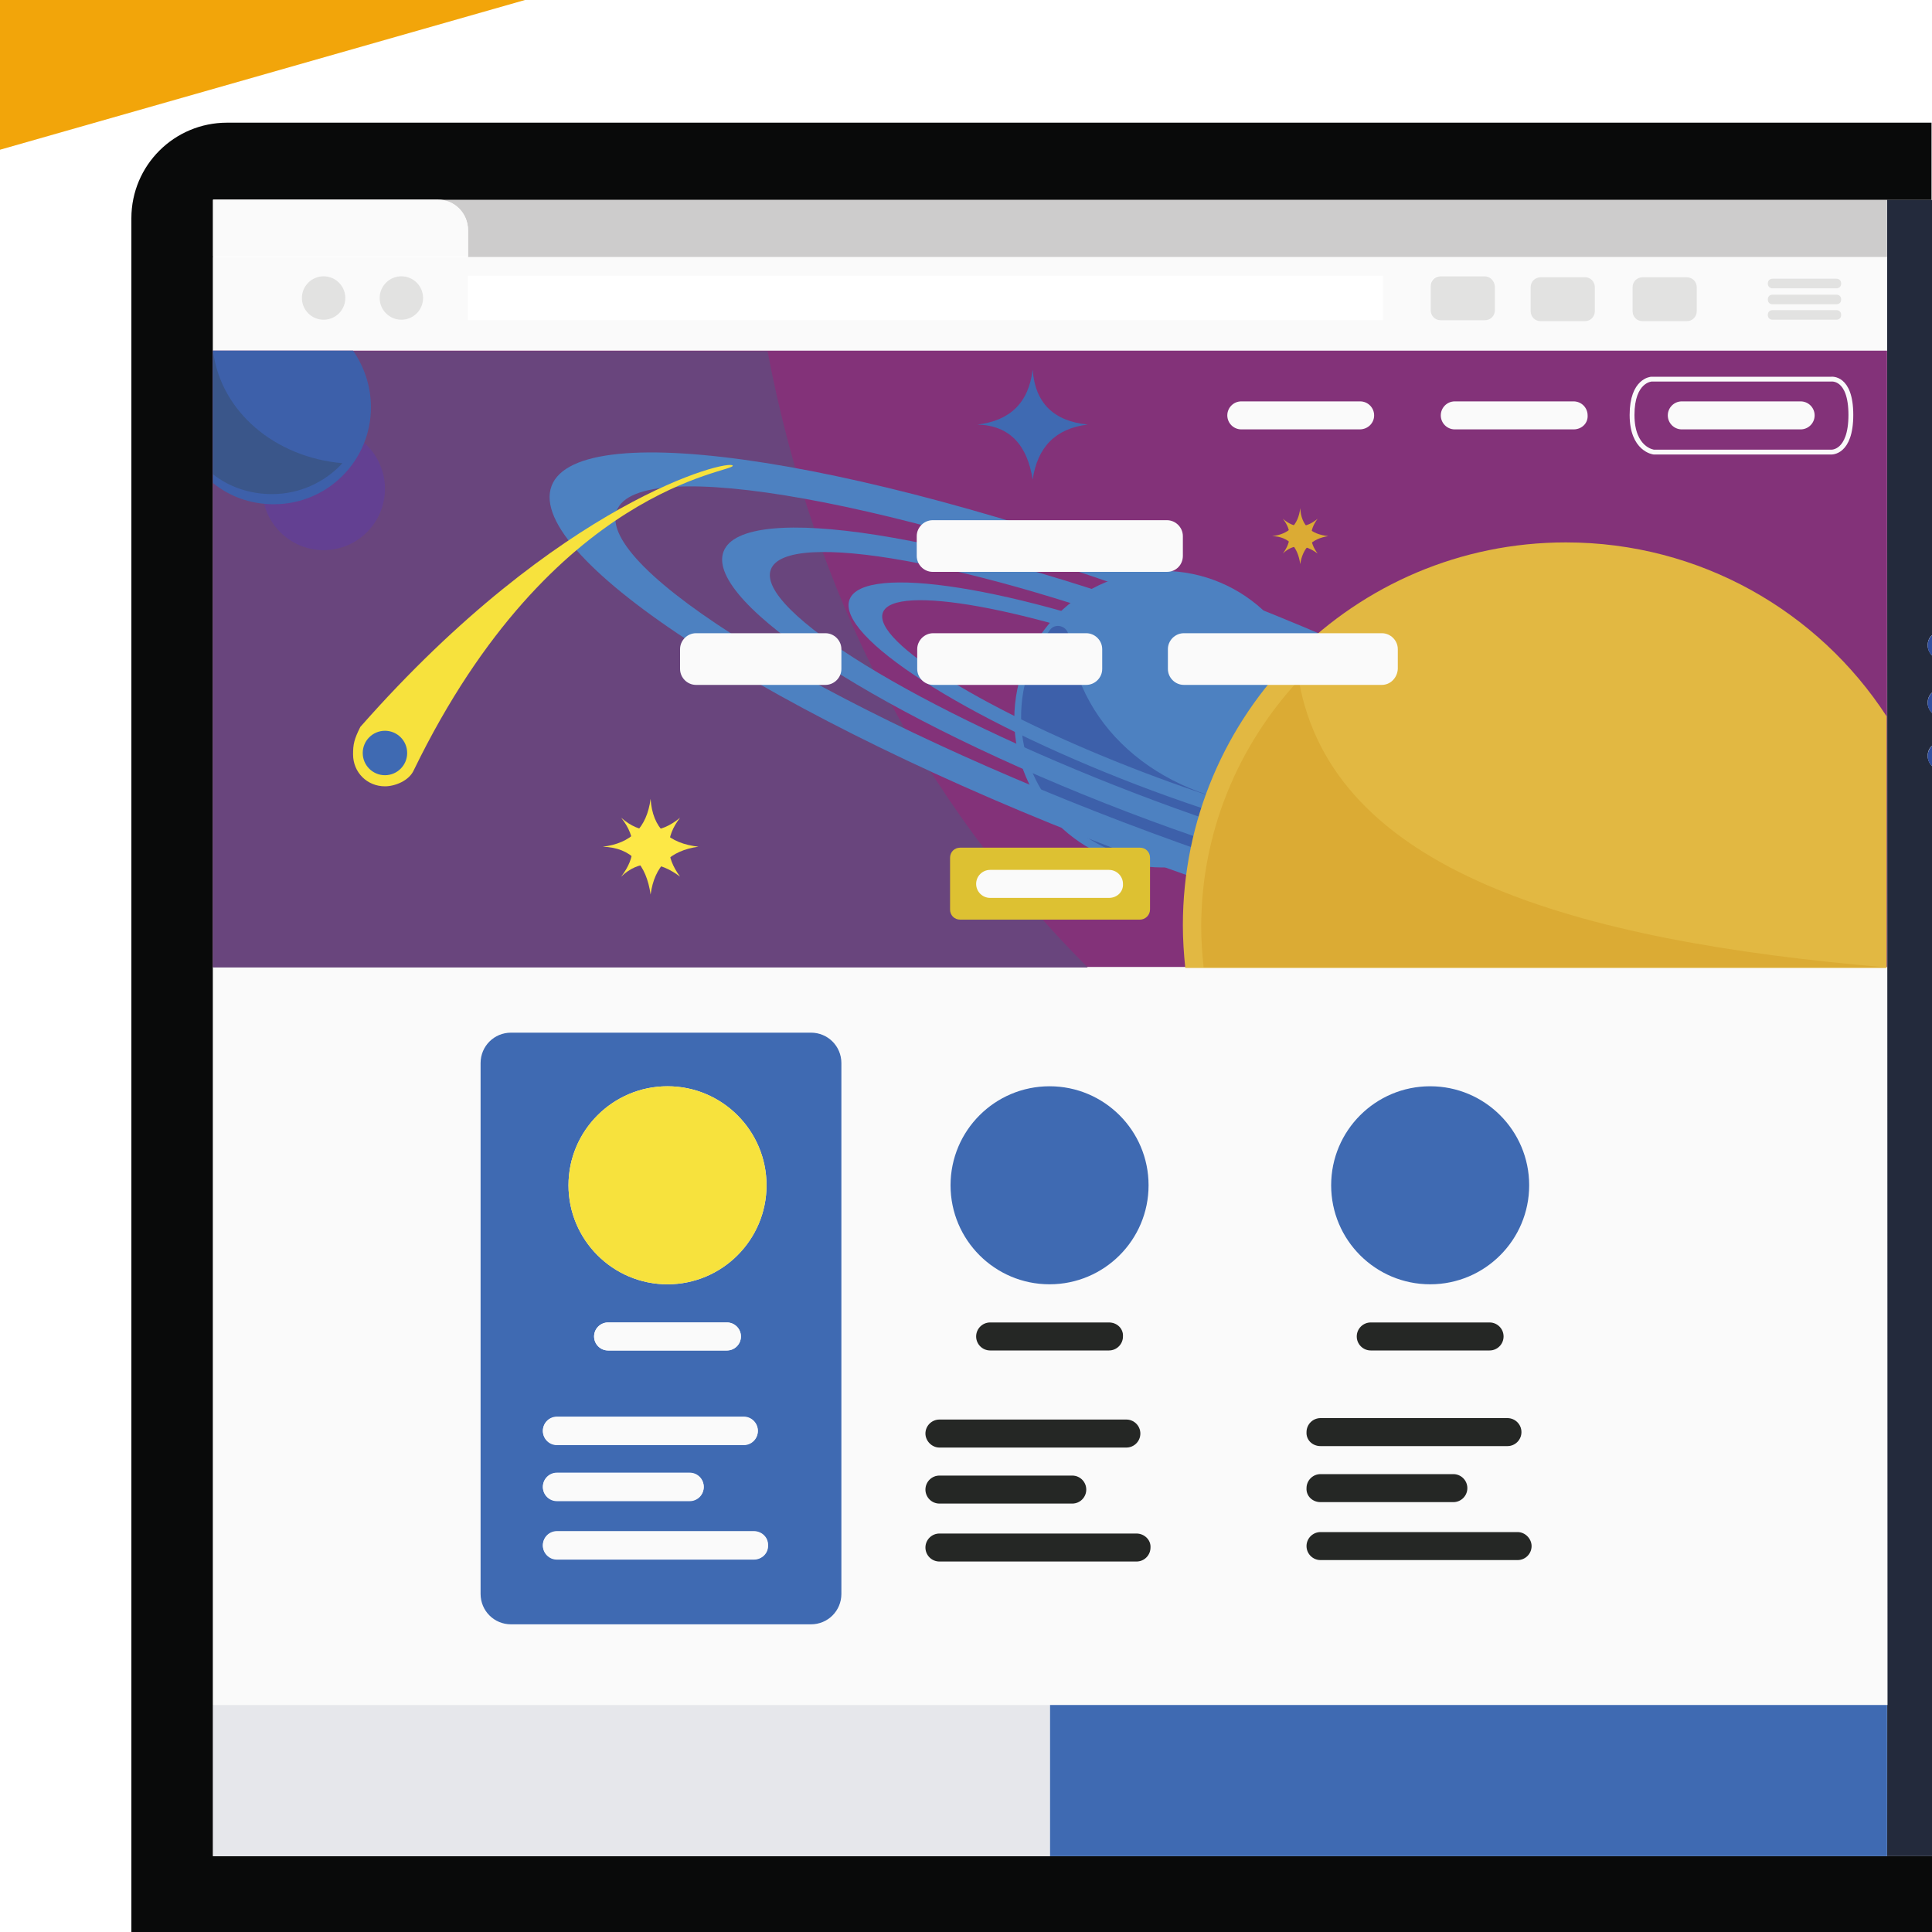 <svg xmlns="http://www.w3.org/2000/svg" viewBox="0 0 400 400"><path fill="#FFF" d="M0 0h400v400H0z"/><path fill="none" d="M0 400h27.2V45.1c0-10.9 8.8-19.8 19.8-19.8h353V0H108.7L0 31v369z"/><path fill="#F2A50A" d="M0 31L108.7 0H0z"/><path fill="#090A0A" d="M47 25.4c-10.9 0-19.8 8.8-19.8 19.8V400H400v-15.7H44.1V41.4h355.8v-16H47z"/><path fill="#232A3C" d="M390.7 384.3h9.3V158.6c-.5-.5-.9-1.3-.9-2.1s.3-1.6.9-2.1v-6.8c-.5-.5-.9-1.3-.9-2.1s.3-1.6.9-2.1v-7.7c-.5-.5-.9-1.3-.9-2.1s.3-1.6.9-2.1V41.4h-9.3v342.9z"/><path fill="#304E9D" d="M399.1 133.6c0 .8.3 1.6.9 2.1v-4.2c-.5.5-.9 1.2-.9 2.1zm0 11.9c0 .8.3 1.6.9 2.1v-4.2c-.5.5-.9 1.2-.9 2.1zm0 11c0 .8.3 1.6.9 2.1v-4.2c-.5.5-.9 1.3-.9 2.1z"/><path fill="#FAFAFA" d="M390.7 41.4v11.7H96.9v.1H44.1v19.4h346.6v127.6H44.1V353h346.7v31.3l-.1-342.9zM67 66.2c-2.5 0-4.5-2-4.5-4.5s2-4.5 4.5-4.5 4.5 2 4.5 4.5-2 4.5-4.5 4.5zm16.1 0c-2.5 0-4.5-2-4.5-4.5s2-4.5 4.5-4.5 4.5 2 4.5 4.5-2 4.5-4.5 4.5zm203.2 0H96.9v-9.1h189.4v9.1zm23.1-2.1c0 1.2-.9 2.1-2.1 2.1h-9.1c-1.2 0-2.1-.9-2.1-2.1v-4.9c0-1.2.9-2.1 2.1-2.1h9.1c1.2 0 2.1.9 2.1 2.1v4.9zm20.8.3c0 1.2-.9 2.1-2.1 2.1H319c-1.2 0-2.1-.9-2.1-2.1v-4.9c0-1.2.9-2.1 2.1-2.1h9.1c1.2 0 2.1.9 2.1 2.1v4.9zm21.1 0c0 1.2-.9 2.1-2.1 2.1h-9.1c-1.2 0-2.1-.9-2.1-2.1v-4.9c0-1.2.9-2.1 2.1-2.1h9.1c1.2 0 2.1.9 2.1 2.1v4.9zm28.9 1.8H367c-.6 0-1-.4-1-1s.4-1 1-1h13.2c.6 0 1 .4 1 1 0 .5-.4 1-1 1zm0-3.2H367c-.6 0-1-.4-1-1s.4-1 1-1h13.2c.6 0 1 .4 1 1 0 .5-.4 1-1 1zm0-3.3H367c-.6 0-1-.4-1-1s.4-1 1-1h13.2c.6 0 1 .4 1 1s-.4 1-1 1zM217.3 224.9c11.3 0 20.5 9.2 20.5 20.5s-9.2 20.5-20.5 20.5-20.5-9.2-20.5-20.5 9.2-20.5 20.5-20.5zm15.3 51.8c0 1.6-1.3 2.9-2.9 2.9h-24.6c-1.6 0-2.9-1.3-2.9-2.9s1.3-2.9 2.9-2.9h24.6c1.6 0 2.9 1.3 2.9 2.9zm-38.1 17.1h38.7c1.6 0 2.9 1.3 2.9 2.9s-1.3 2.9-2.9 2.9h-38.7c-1.6 0-2.9-1.3-2.9-2.9 0-1.6 1.3-2.9 2.9-2.9zm0 11.6H222c1.6 0 2.9 1.3 2.9 2.9s-1.3 2.9-2.9 2.9h-27.5c-1.6 0-2.9-1.3-2.9-2.9 0-1.6 1.3-2.9 2.9-2.9zM174.2 330c0 3.5-2.8 6.3-6.3 6.3h-62.1c-3.5 0-6.3-2.8-6.3-6.3V220.1c0-3.5 2.8-6.3 6.3-6.3h62.1c3.5 0 6.3 2.8 6.3 6.3V330zm61.1-6.6h-40.8c-1.6 0-2.9-1.3-2.9-2.9s1.3-2.9 2.9-2.9h40.8c1.6 0 2.9 1.3 2.9 2.9.1 1.5-1.3 2.9-2.9 2.9zm60.8-98.5c11.3 0 20.5 9.2 20.5 20.5s-9.2 20.5-20.5 20.5-20.5-9.2-20.5-20.5 9.2-20.5 20.5-20.5zm15.2 51.8c0 1.6-1.3 2.9-2.9 2.9h-24.6c-1.6 0-2.9-1.3-2.9-2.9s1.3-2.9 2.9-2.9h24.6c1.6 0 2.9 1.3 2.9 2.9zm-37.9 16.8h38.7c1.6 0 2.9 1.3 2.9 2.9s-1.3 2.9-2.9 2.9h-38.7c-1.6 0-2.9-1.3-2.9-2.9-.1-1.5 1.2-2.9 2.9-2.9zm0 11.7h27.5c1.6 0 2.9 1.3 2.9 2.9s-1.3 2.9-2.9 2.9h-27.5c-1.6 0-2.9-1.3-2.9-2.9-.1-1.6 1.2-2.9 2.9-2.9zm40.8 17.9h-40.8c-1.6 0-2.9-1.3-2.9-2.9s1.3-2.9 2.9-2.9h40.8c1.6 0 2.9 1.3 2.9 2.9 0 1.6-1.3 2.9-2.9 2.9z"/><path fill="#CDCCCC" d="M96.9 47.7v5.5h293.8V41.4h-300c3.4 0 6.2 2.8 6.2 6.3z"/><path fill="#FAFAFA" d="M96.9 53.1v-5.5c0-3.5-2.8-6.3-6.3-6.3H44.1v11.8h52.8z"/><path fill="#FFF" d="M96.9 57.2h189.4v9.1H96.9z"/><path fill="#E2E2E1" d="M307.4 57.2h-9.1c-1.2 0-2.1.9-2.1 2.1v4.9c0 1.2.9 2.1 2.1 2.1h9.1c1.2 0 2.1-.9 2.1-2.1v-4.9c-.1-1.2-1-2.1-2.1-2.1zm20.8.2H319c-1.2 0-2.1.9-2.1 2.1v4.9c0 1.2.9 2.1 2.1 2.1h9.1c1.2 0 2.1-.9 2.1-2.1v-4.9c0-1.2-.9-2.1-2-2.1z"/><circle fill="#E2E2E1" cx="83.1" cy="61.7" r="4.5"/><circle fill="#E2E2E1" cx="67" cy="61.7" r="4.5"/><path fill="#E2E2E1" d="M349.2 57.4h-9.1c-1.2 0-2.1.9-2.1 2.1v4.9c0 1.2.9 2.1 2.1 2.1h9.1c1.2 0 2.1-.9 2.1-2.1v-4.9c0-1.2-.9-2.1-2.1-2.1zm31 .3H367c-.6 0-1 .4-1 1s.4 1 1 1h13.2c.6 0 1-.4 1-1s-.4-1-1-1zm0 6.5H367c-.6 0-1 .4-1 1s.4 1 1 1h13.2c.6 0 1-.4 1-1s-.4-1-1-1zm0-3.2H367c-.6 0-1 .4-1 1s.4 1 1 1h13.2c.6 0 1-.4 1-1s-.4-1-1-1z"/><path fill="#3F6AB2" d="M167.9 213.8h-62.1c-3.5 0-6.3 2.8-6.3 6.3V330c0 3.5 2.8 6.3 6.3 6.3h62.1c3.5 0 6.3-2.8 6.3-6.3V220.1c0-3.5-2.8-6.3-6.3-6.3zm-29.7 11.1c11.3 0 20.5 9.2 20.5 20.5s-9.2 20.5-20.5 20.5-20.5-9.2-20.5-20.5 9.2-20.5 20.5-20.5zm15.2 51.8c0 1.6-1.3 2.9-2.9 2.9h-24.6c-1.6 0-2.9-1.3-2.9-2.9s1.3-2.9 2.9-2.9h24.6c1.6 0 2.9 1.3 2.9 2.9zm-38.1 16.6H154c1.6 0 2.9 1.3 2.9 2.9s-1.3 2.9-2.9 2.9h-38.7c-1.6 0-2.9-1.3-2.9-2.9 0-1.6 1.3-2.9 2.9-2.9zm0 11.6h27.5c1.6 0 2.9 1.3 2.9 2.9s-1.3 2.9-2.9 2.9h-27.5c-1.6 0-2.9-1.3-2.9-2.9 0-1.6 1.3-2.9 2.9-2.9zm40.8 18h-40.8c-1.6 0-2.9-1.3-2.9-2.9s1.3-2.9 2.9-2.9h40.8c1.6 0 2.9 1.3 2.9 2.9.1 1.6-1.3 2.9-2.9 2.9z"/><path fill="#252725" d="M229.6 273.8H205c-1.6 0-2.9 1.3-2.9 2.9s1.3 2.9 2.9 2.9h24.6c1.6 0 2.9-1.3 2.9-2.9.1-1.6-1.2-2.9-2.9-2.9zm78.8 0h-24.6c-1.6 0-2.9 1.3-2.9 2.9s1.3 2.9 2.9 2.9h24.6c1.6 0 2.9-1.3 2.9-2.9 0-1.6-1.3-2.9-2.9-2.9z"/><path fill="#FAFAFA" d="M150.5 273.8h-24.6c-1.6 0-2.9 1.3-2.9 2.9s1.3 2.9 2.9 2.9h24.6c1.6 0 2.9-1.3 2.9-2.9 0-1.6-1.3-2.9-2.9-2.9z"/><path fill="#252725" d="M194.5 299.7h38.7c1.6 0 2.9-1.3 2.9-2.9s-1.3-2.9-2.9-2.9h-38.7c-1.6 0-2.9 1.3-2.9 2.9 0 1.5 1.3 2.9 2.9 2.9zm0 11.6H222c1.6 0 2.9-1.3 2.9-2.9s-1.3-2.9-2.9-2.9h-27.5c-1.6 0-2.9 1.3-2.9 2.9s1.3 2.9 2.9 2.9zm40.8 6.2h-40.8c-1.6 0-2.9 1.3-2.9 2.9s1.3 2.9 2.9 2.9h40.8c1.6 0 2.9-1.3 2.9-2.9.1-1.6-1.3-2.9-2.9-2.9zm38.1-18.1h38.7c1.6 0 2.9-1.3 2.9-2.9s-1.3-2.9-2.9-2.9h-38.7c-1.6 0-2.9 1.3-2.9 2.9-.1 1.6 1.2 2.9 2.9 2.9zm0 11.6h27.5c1.6 0 2.9-1.3 2.9-2.9s-1.3-2.9-2.9-2.9h-27.5c-1.6 0-2.9 1.3-2.9 2.9-.1 1.6 1.2 2.9 2.9 2.9zm40.8 6.2h-40.8c-1.6 0-2.9 1.3-2.9 2.9s1.3 2.9 2.9 2.9h40.8c1.6 0 2.9-1.3 2.9-2.9 0-1.5-1.3-2.9-2.9-2.9z"/><path fill="#FAFAFA" d="M115.3 299.2H154c1.6 0 2.9-1.3 2.9-2.9s-1.3-2.9-2.9-2.9h-38.7c-1.6 0-2.9 1.3-2.9 2.9 0 1.6 1.3 2.9 2.9 2.9zm0 11.6h27.5c1.6 0 2.9-1.3 2.9-2.9s-1.3-2.9-2.9-2.9h-27.5c-1.6 0-2.9 1.3-2.9 2.9s1.3 2.9 2.9 2.9zm40.8 6.2h-40.8c-1.6 0-2.9 1.3-2.9 2.9s1.3 2.9 2.9 2.9h40.8c1.6 0 2.9-1.3 2.9-2.9.1-1.6-1.3-2.9-2.9-2.9z"/><circle fill="#F7E23D" cx="138.2" cy="245.4" r="20.5"/><circle fill="#3F6AB2" cx="217.3" cy="245.4" r="20.5"/><circle fill="#3F6AB2" cx="296.1" cy="245.4" r="20.5"/><path fill="#E6E7EB" d="M217.4 353H44.1v31.3h173.3z"/><path fill="#3F6AB2" d="M390.6 353H217.4v31.3h173.3V353z"/><path fill="#833279" d="M44.1 72.6h346.6v127.6H44.1z"/><path fill="#69457D" d="M225.2 200.3H44.1V72.7h114.8c9.6 50.2 31.6 92.8 66.3 127.6z"/><circle fill="#4D81C1" cx="240.7" cy="148.9" r="30.7"/><path fill="#3D60AA" d="M211.6 151.9c-.9-8.1 1.4-15.6 5.8-21.5 1.1-1.5 3.6-.8 3.8 1.1 2.3 20.1 19.8 34.2 43.2 35.9-6.2 7.5-15.9 11.9-26.6 10.7-13.6-1.7-24.6-12.7-26.2-26.2z"/><path fill="#4D81C1" d="M248 129.7c-50.2-19.2-94.2-26.1-98.2-15.5s33.4 34.7 83.6 53.9 94.2 26.1 98.2 15.5c4-10.6-33.4-34.7-83.6-53.9zm73.9 50.2c-3.2 8.5-42.2 1.5-87-15.7s-78.5-37.9-75.3-46.3c3.2-8.5 42.2-1.5 87 15.7s78.5 37.8 75.3 46.3z"/><path fill="#4D81C1" d="M245.9 135.2c-35.8-13.7-67.1-18.6-70-11.1-2.9 7.6 23.8 24.7 59.5 38.4 35.8 13.7 67.1 18.6 70 11.1 3-7.5-23.7-24.7-59.5-38.4zm52.6 35.8c-2.3 6-30.1 1-62-11.2s-56-27-53.7-33 30.1-1 62 11.2c32 12.2 56.1 26.9 53.7 33z"/><path fill="#4D81C1" d="M250.9 122.2C181 95.5 119.8 85.8 114.2 100.6c-5.6 14.8 46.4 48.3 116.3 75 30.1 11.5 58.6 19.8 81.7 24.4l53.2-.2c.8-.8 1.5-1.6 1.8-2.6 5.7-14.8-46.4-48.3-116.3-75zM353.7 192c-4.5 11.8-58.7 2-121.2-21.8-62.4-23.8-109.3-52.7-104.8-64.5s58.7-2 121.2 21.8c62.4 23.9 109.3 52.7 104.8 64.5z"/><path fill="#E2B842" d="M390.6 148.3c-14.1-21.7-38.6-36-66.4-36-43.8 0-79.3 35.5-79.3 79.3 0 3 .2 5.9.5 8.8h145.2v-52.1z"/><circle fill="#634092" cx="67" cy="101.2" r="12.7"/><path fill="#3D60AA" d="M44.1 100c3.4 2.8 7.8 4.4 12.6 4.4 11.1 0 20.1-9 20.1-20.1 0-4.3-1.4-8.4-3.7-11.7h-29V100z"/><path fill="#3A568A" d="M44.1 98.2c3.3 2.6 7.6 4.1 12.2 4.1 5.8 0 11-2.5 14.6-6.4C57 94.7 45.7 85.3 44.1 72.6v25.6z"/><path fill="none" stroke="#FAFAFA" stroke-miterlimit="10" d="M379.1 78.5h-37.2s-4 .2-4 7.4 4.5 7.7 4.5 7.7h36.7s4.1.3 4.1-7.7-4.1-7.4-4.1-7.4z"/><path fill="#FAFAFA" d="M372.8 88.9h-24.6c-1.6 0-2.9-1.3-2.9-2.9 0-1.6 1.3-2.9 2.9-2.9h24.6c1.6 0 2.9 1.3 2.9 2.9 0 1.6-1.3 2.9-2.9 2.9zm-47 0h-24.6c-1.6 0-2.9-1.3-2.9-2.9 0-1.6 1.3-2.9 2.9-2.9h24.6c1.6 0 2.9 1.3 2.9 2.9.1 1.6-1.2 2.9-2.9 2.9zm-44.3 0H257c-1.6 0-2.9-1.3-2.9-2.9 0-1.6 1.3-2.9 2.9-2.9h24.6c1.6 0 2.9 1.3 2.9 2.9 0 1.6-1.3 2.9-3 2.9z"/><path fill="#DBAB34" d="M268.9 140.8c-12.5 13.5-20.2 31.4-20.2 51.1 0 2.8.2 5.6.5 8.4h141.5c-65.3-5.5-114.9-20.1-121.8-59.5z"/><path fill="#FDE846" d="M134.7 185.2c-.9-6.2-4-9.7-9.9-9.9 5.8-.7 9.1-3.9 9.9-9.9.4 6.1 3.8 9.2 9.9 9.9-5.8.8-9.1 4-9.9 9.9z"/><path fill="#FDE846" d="M140.8 181.5c-4.4-3.3-8.5-3.5-12.2 0 3.1-4 3.3-8.1 0-12.2 4 3.5 8.1 3.4 12.2 0-3.1 4-3.1 8 0 12.2z"/><path fill="#DBAB34" d="M269.2 116.8c-.5-3.6-2.4-5.7-5.8-5.8 3.4-.4 5.4-2.3 5.8-5.8.2 3.6 2.2 5.4 5.8 5.8-3.3.5-5.3 2.4-5.8 5.8z"/><path fill="#DBAB34" d="M272.8 114.6c-2.6-1.9-5-2.1-7.2 0 1.8-2.4 1.9-4.8 0-7.2 2.4 2.1 4.8 2 7.2 0-1.8 2.4-1.8 4.8 0 7.2z"/><path fill="#3F6AB2" d="M213.8 99.3c-1.1-7.1-4.7-11.2-11.4-11.4 6.7-.8 10.6-4.5 11.4-11.4.5 7 4.4 10.7 11.4 11.4-6.6.8-10.4 4.6-11.4 11.4z"/><path fill="#F7E23D" d="M73.1 156.2c0-2.1.2-3.1 1.5-5.7 41.4-47 76.4-55.5 77.1-54.1.6 1.4-37.3 4-66 63-1 2.3-4 3.4-6 3.4-3.7 0-6.6-2.9-6.6-6.6z"/><circle fill="#3F6AB2" cx="79.7" cy="155.9" r="4.6"/><path fill="#DDC132" d="M236 190.4h-37.2c-1.2 0-2.1-.9-2.1-2.1v-10.7c0-1.2.9-2.1 2.1-2.1H236c1.2 0 2.1.9 2.1 2.1v10.7c0 1.2-1 2.1-2.1 2.1z"/><path fill="#FAFAFA" d="M229.6 185.9H205c-1.6 0-2.9-1.3-2.9-2.9 0-1.6 1.3-2.9 2.9-2.9h24.6c1.6 0 2.9 1.3 2.9 2.9.1 1.6-1.2 2.9-2.9 2.9zm12-67.5h-48.5c-1.8 0-3.3-1.5-3.3-3.3V111c0-1.8 1.5-3.3 3.3-3.3h48.5c1.8 0 3.3 1.5 3.3 3.3v4.1c0 1.8-1.4 3.3-3.3 3.3zm-70.7 23.4h-26.8c-1.8 0-3.3-1.5-3.3-3.3v-4.1c0-1.8 1.5-3.3 3.3-3.3h26.8c1.8 0 3.3 1.5 3.3 3.3v4.1c0 1.8-1.5 3.3-3.3 3.3zm54 0h-31.7c-1.8 0-3.3-1.5-3.3-3.3v-4.1c0-1.8 1.5-3.3 3.3-3.3h31.7c1.8 0 3.3 1.5 3.3 3.3v4.1c0 1.8-1.5 3.3-3.3 3.3zm61.2 0h-41c-1.8 0-3.3-1.5-3.3-3.3v-4.1c0-1.8 1.5-3.3 3.3-3.3h41c1.8 0 3.3 1.5 3.3 3.3v4.1c-.1 1.8-1.5 3.3-3.3 3.3z"/></svg>